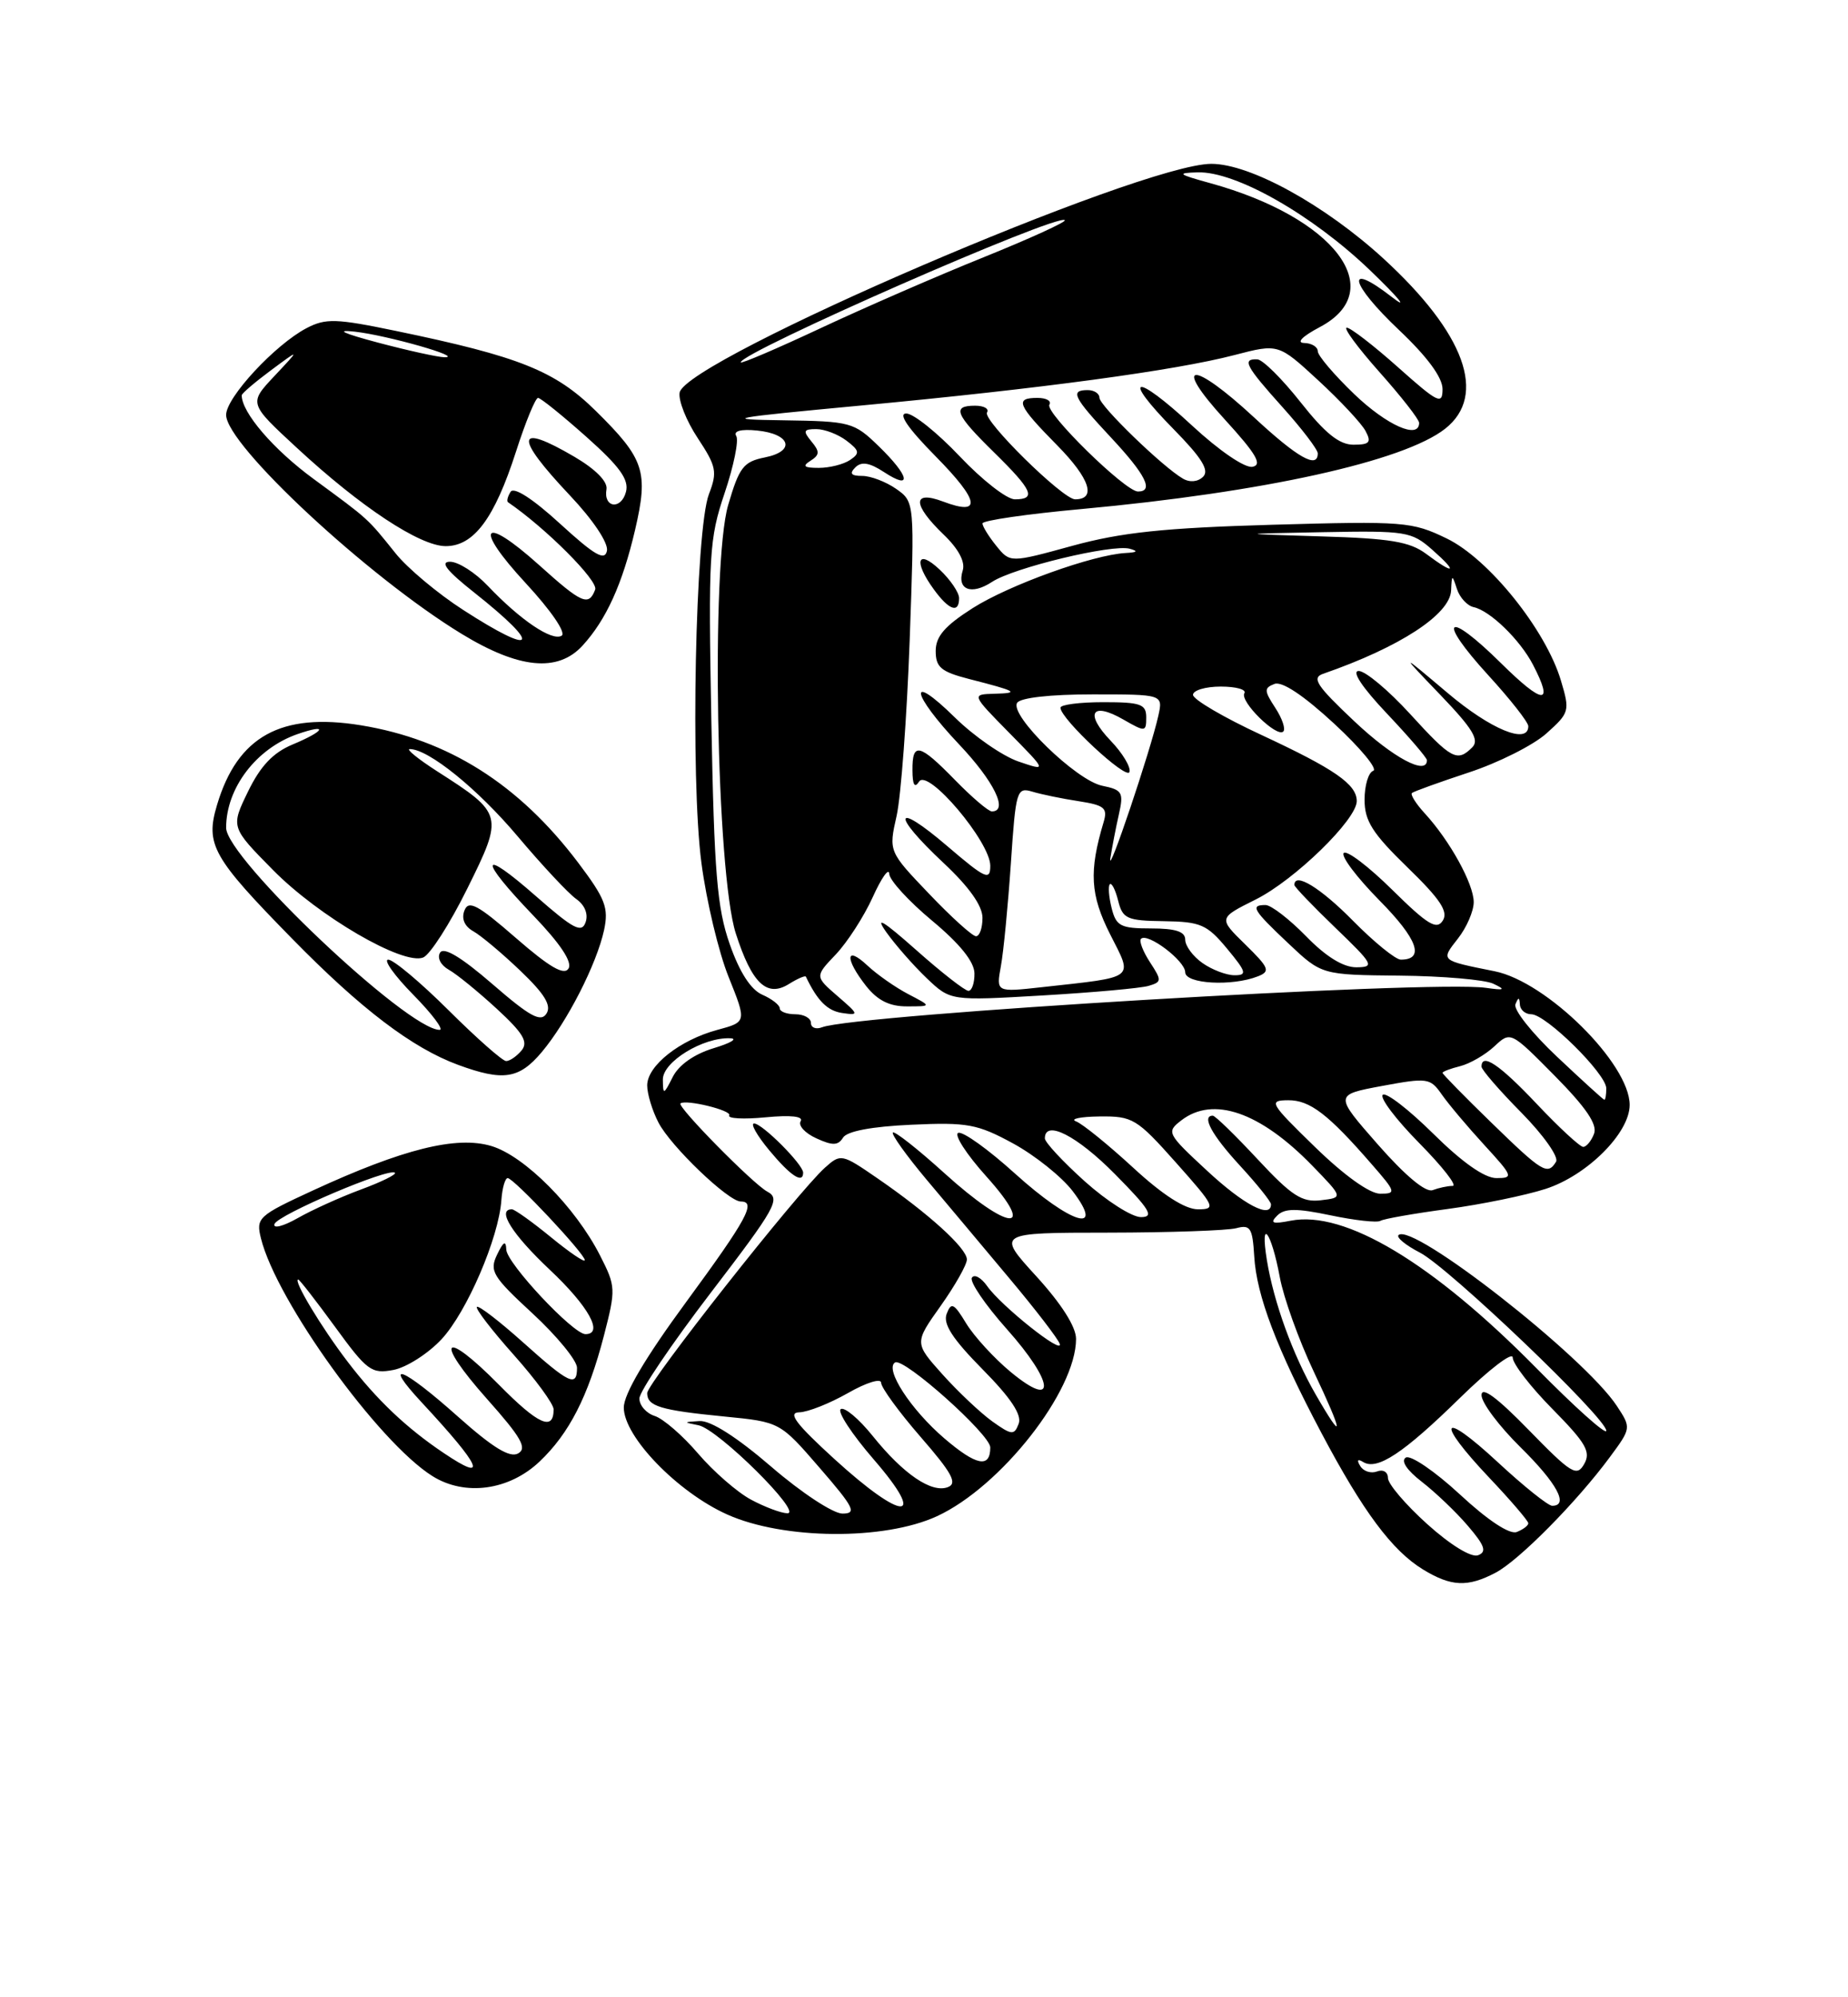 <?xml version="1.0" encoding="UTF-8" standalone="no"?>
<!DOCTYPE svg PUBLIC "-//W3C//DTD SVG 1.1//EN" "http://www.w3.org/Graphics/SVG/1.1/DTD/svg11.dtd" >
<svg xmlns="http://www.w3.org/2000/svg" xmlns:xlink="http://www.w3.org/1999/xlink" version="1.1" viewBox="0 0 237 256">
 <g >
 <path fill="currentColor"
d=" M 191.80 201.58 C 194.81 200.00 202.23 192.49 206.46 186.76 C 209.20 183.05 209.21 183.02 207.36 180.21 C 203.20 173.88 181.08 156.59 179.35 158.31 C 179.06 158.61 180.29 159.62 182.10 160.55 C 185.83 162.48 206.00 181.75 206.00 183.38 C 206.00 183.97 201.95 180.35 197.00 175.32 C 183.71 161.85 172.47 155.11 165.53 156.46 C 163.19 156.92 162.82 156.78 163.79 155.81 C 164.74 154.86 166.24 154.85 170.64 155.77 C 173.74 156.42 176.61 156.74 177.03 156.48 C 177.45 156.22 181.33 155.54 185.65 154.96 C 189.97 154.38 195.62 153.22 198.20 152.39 C 203.54 150.67 209.00 145.22 209.00 141.62 C 209.00 136.35 198.37 125.83 191.69 124.49 C 184.67 123.08 184.74 123.15 186.98 120.29 C 188.09 118.88 189.00 116.78 189.00 115.62 C 188.99 113.28 185.93 107.74 182.72 104.25 C 181.59 103.02 180.85 101.84 181.08 101.64 C 181.31 101.44 184.59 100.26 188.37 99.01 C 192.15 97.77 196.63 95.52 198.32 94.01 C 201.29 91.35 201.35 91.13 200.18 87.22 C 198.24 80.72 190.92 71.62 185.54 69.02 C 181.08 66.86 180.05 66.78 163.18 67.26 C 149.26 67.66 143.80 68.24 137.52 69.96 C 129.54 72.15 129.54 72.15 127.77 69.96 C 126.80 68.76 126.00 67.47 126.00 67.09 C 126.00 66.71 131.74 65.88 138.75 65.24 C 162.03 63.10 180.02 59.13 185.34 54.95 C 190.77 50.67 187.89 42.74 177.42 33.14 C 169.91 26.27 160.34 21.00 155.35 21.00 C 146.32 21.00 87.94 46.10 87.16 50.32 C 86.98 51.32 88.02 53.95 89.48 56.15 C 91.87 59.77 92.02 60.48 90.92 63.33 C 89.17 67.90 88.52 99.80 89.96 110.64 C 90.60 115.51 92.17 122.08 93.45 125.24 C 95.76 130.99 95.76 130.99 92.01 132.00 C 87.18 133.30 83.00 136.60 83.00 139.12 C 83.00 140.21 83.65 142.35 84.44 143.87 C 86.00 146.91 93.41 154.00 95.00 154.00 C 97.03 154.00 95.81 156.24 88.00 166.88 C 82.77 173.99 80.00 178.68 80.00 180.41 C 80.00 184.14 86.89 191.26 93.27 194.12 C 100.49 197.35 113.38 197.46 120.16 194.34 C 128.36 190.56 138.00 178.29 138.00 171.61 C 138.00 170.06 136.13 167.12 132.90 163.58 C 127.80 158.00 127.80 158.00 142.15 157.99 C 150.04 157.98 157.42 157.72 158.55 157.42 C 160.35 156.94 160.63 157.37 160.85 161.01 C 161.14 166.05 163.73 172.84 169.49 183.71 C 174.80 193.73 178.53 198.74 182.49 201.16 C 186.11 203.37 188.22 203.46 191.80 201.58 Z  M 69.20 187.33 C 73.01 183.72 75.43 178.97 77.45 171.20 C 78.99 165.23 78.98 164.88 76.95 160.91 C 73.80 154.72 67.28 148.16 63.02 146.89 C 58.55 145.55 51.68 147.26 40.14 152.58 C 33.10 155.83 32.81 156.09 33.47 158.74 C 35.47 166.76 48.52 184.84 55.45 189.19 C 59.62 191.81 65.29 191.04 69.20 187.33 Z  M 69.47 134.86 C 72.75 130.96 76.52 123.57 77.47 119.21 C 78.08 116.35 77.64 115.20 74.14 110.56 C 66.54 100.51 57.49 94.79 46.27 92.96 C 36.04 91.30 30.46 94.38 27.84 103.15 C 26.31 108.24 27.22 109.87 37.50 120.35 C 46.29 129.32 52.88 134.33 58.76 136.49 C 64.54 138.61 66.57 138.30 69.47 134.86 Z  M 74.71 82.75 C 77.75 79.43 79.82 74.86 81.44 67.95 C 83.19 60.44 82.66 58.83 76.42 52.68 C 71.20 47.53 66.63 45.70 50.80 42.42 C 43.10 40.82 41.78 40.78 39.33 42.05 C 35.28 44.17 29.00 50.94 29.00 53.18 C 29.00 57.02 47.19 73.93 59.21 81.25 C 66.56 85.73 71.54 86.21 74.71 82.75 Z  M 183.05 195.36 C 180.27 192.86 178.00 190.20 178.00 189.44 C 178.00 188.67 177.38 188.30 176.60 188.60 C 175.83 188.89 174.86 188.59 174.45 187.91 C 173.97 187.14 174.11 186.95 174.82 187.39 C 176.62 188.50 179.99 186.27 187.25 179.16 C 190.96 175.53 194.00 173.20 194.00 174.00 C 194.00 174.79 196.30 177.77 199.11 180.61 C 203.39 184.95 204.05 186.09 203.17 187.64 C 202.22 189.32 201.53 188.90 196.06 183.29 C 191.99 179.11 190.00 177.65 190.00 178.82 C 190.00 179.79 192.25 182.79 195.00 185.50 C 199.68 190.11 201.24 193.00 199.06 193.00 C 198.54 193.00 195.39 190.48 192.06 187.39 C 184.75 180.62 184.01 182.02 191.00 189.41 C 193.75 192.31 196.00 194.94 196.00 195.24 C 196.00 195.54 195.33 196.04 194.52 196.36 C 193.60 196.71 190.81 194.87 187.21 191.53 C 184.01 188.57 180.89 186.45 180.29 186.82 C 179.62 187.24 180.41 188.43 182.35 189.93 C 184.08 191.27 186.74 193.80 188.25 195.57 C 190.42 198.10 190.70 198.90 189.56 199.34 C 188.70 199.67 186.03 198.04 183.05 195.36 Z  M 96.31 192.21 C 94.55 191.27 91.50 188.61 89.53 186.31 C 87.56 184.00 85.06 181.84 83.97 181.49 C 82.89 181.15 82.00 180.14 82.00 179.25 C 82.00 178.37 86.12 172.27 91.15 165.70 C 99.50 154.79 100.14 153.66 98.40 152.73 C 96.57 151.75 86.80 141.83 87.27 141.43 C 87.93 140.87 93.91 142.33 93.52 142.96 C 93.27 143.37 95.37 143.48 98.18 143.21 C 101.43 142.90 103.07 143.08 102.68 143.71 C 102.34 144.26 103.25 145.25 104.69 145.90 C 106.78 146.86 107.48 146.84 108.12 145.81 C 108.63 144.99 111.79 144.39 116.88 144.16 C 124.07 143.83 125.35 144.07 129.93 146.56 C 132.72 148.08 136.15 150.82 137.56 152.66 C 141.83 158.27 137.34 156.90 130.17 150.42 C 126.78 147.35 123.51 145.00 122.90 145.20 C 122.30 145.40 123.91 147.91 126.49 150.78 C 133.11 158.14 129.39 157.86 121.13 150.38 C 117.71 147.28 114.73 144.94 114.51 145.16 C 114.29 145.38 116.22 148.08 118.80 151.16 C 121.39 154.23 126.20 159.97 129.50 163.91 C 132.80 167.84 135.68 171.59 135.90 172.23 C 136.43 173.79 128.39 167.39 126.60 164.84 C 125.83 163.75 124.95 163.27 124.64 163.77 C 124.33 164.27 126.34 167.23 129.11 170.34 C 135.21 177.18 135.55 180.75 129.63 175.86 C 127.50 174.10 124.94 171.30 123.92 169.64 C 122.34 167.03 121.99 166.86 121.41 168.39 C 120.91 169.68 122.14 171.59 126.00 175.50 C 129.65 179.19 131.08 181.35 130.64 182.49 C 130.07 183.99 129.75 183.96 127.25 182.18 C 125.74 181.09 122.87 178.39 120.88 176.17 C 117.26 172.13 117.26 172.13 120.63 167.39 C 122.48 164.78 124.00 162.10 124.00 161.43 C 124.00 159.99 119.07 155.52 112.52 151.02 C 107.96 147.88 107.82 147.85 105.80 149.66 C 102.32 152.77 83.00 177.26 83.00 178.56 C 83.00 180.24 84.66 180.75 92.91 181.56 C 100.03 182.26 100.03 182.26 105.11 188.13 C 109.53 193.23 109.92 194.00 108.04 194.00 C 106.85 194.00 102.77 191.32 98.92 188.00 C 94.52 184.21 91.13 182.05 89.72 182.14 C 87.61 182.27 87.61 182.29 89.58 182.68 C 92.10 183.18 103.04 194.02 100.97 193.96 C 100.16 193.94 98.06 193.15 96.31 192.21 Z  M 103.00 150.30 C 103.00 149.26 97.76 144.00 96.71 144.00 C 96.21 144.00 97.08 145.54 98.65 147.43 C 101.38 150.72 103.00 151.78 103.00 150.30 Z  M 107.00 187.00 C 102.07 182.50 100.98 181.06 102.50 181.02 C 103.60 181.00 106.41 179.88 108.75 178.55 C 111.09 177.21 113.00 176.62 113.00 177.23 C 113.00 177.84 115.28 180.97 118.07 184.18 C 122.10 188.81 122.82 190.13 121.56 190.61 C 119.48 191.41 115.86 188.95 111.92 184.05 C 110.15 181.85 108.31 180.31 107.83 180.61 C 107.34 180.91 109.25 183.82 112.07 187.08 C 119.02 195.11 115.83 195.06 107.00 187.00 Z  M 121.12 184.37 C 116.80 180.67 113.42 175.47 114.79 174.63 C 115.89 173.95 127.00 183.87 127.00 185.52 C 127.00 188.22 125.21 187.87 121.12 184.37 Z  M 168.74 178.75 C 165.80 173.65 163.36 166.95 162.47 161.50 C 161.56 155.89 163.05 157.86 164.13 163.70 C 164.62 166.34 166.57 171.76 168.46 175.75 C 172.31 183.87 172.43 185.15 168.74 178.75 Z  M 139.11 151.41 C 136.30 148.88 134.00 146.41 134.00 145.91 C 134.00 143.46 138.12 145.56 143.00 150.50 C 147.49 155.04 148.06 156.00 146.32 156.00 C 145.16 156.00 141.92 153.93 139.11 151.41 Z  M 145.31 149.65 C 142.11 146.71 138.82 144.04 138.00 143.73 C 137.18 143.42 138.53 143.13 141.00 143.10 C 145.26 143.05 145.78 143.36 150.82 149.02 C 155.84 154.66 156.00 155.00 153.63 155.00 C 151.98 155.00 149.11 153.16 145.31 149.65 Z  M 154.82 150.07 C 149.65 145.28 149.56 145.10 151.50 143.60 C 155.59 140.45 161.59 142.52 168.28 149.39 C 172.27 153.50 172.27 153.50 169.39 153.84 C 166.97 154.13 165.65 153.27 161.29 148.59 C 158.43 145.52 155.84 143.00 155.54 143.00 C 154.06 143.00 155.40 145.47 159.00 149.38 C 161.20 151.77 163.00 154.01 163.00 154.36 C 163.00 156.25 159.52 154.43 154.82 150.07 Z  M 168.65 147.02 C 162.83 141.36 162.65 141.04 165.20 141.02 C 167.98 141.00 170.33 142.79 175.94 149.25 C 179.03 152.79 179.09 153.00 177.00 153.00 C 175.66 153.00 172.39 150.66 168.65 147.02 Z  M 176.72 146.71 C 171.12 140.33 171.12 140.33 177.24 139.19 C 183.07 138.11 183.42 138.16 184.90 140.28 C 185.75 141.50 188.20 144.41 190.35 146.75 C 194.04 150.77 194.13 151.00 191.91 151.00 C 190.39 151.00 187.52 148.98 183.81 145.31 C 180.64 142.18 177.73 139.94 177.33 140.33 C 176.94 140.73 179.05 143.51 182.02 146.52 C 185.00 149.54 186.92 152.00 186.30 152.00 C 185.67 152.00 184.52 152.25 183.74 152.54 C 182.85 152.89 180.23 150.70 176.72 146.71 Z  M 191.25 143.88 C 187.81 140.54 185.00 137.67 185.00 137.51 C 185.00 137.35 186.02 136.96 187.27 136.65 C 188.52 136.33 190.48 135.20 191.64 134.12 C 193.73 132.17 193.73 132.17 199.40 137.90 C 203.41 141.96 204.89 144.13 204.43 145.32 C 204.08 146.24 203.45 147.00 203.04 147.00 C 202.63 147.00 199.95 144.53 197.09 141.50 C 192.31 136.44 190.00 134.89 190.00 136.72 C 190.00 137.11 192.30 139.77 195.12 142.62 C 197.94 145.48 199.93 148.30 199.56 148.90 C 198.47 150.67 197.83 150.28 191.25 143.88 Z  M 199.68 135.44 C 196.47 132.42 194.07 129.40 194.35 128.72 C 194.73 127.78 194.86 127.78 194.92 128.75 C 194.96 129.44 195.62 130.00 196.38 130.00 C 198.26 130.00 206.00 137.64 206.00 139.50 C 206.00 140.32 205.89 140.98 205.75 140.96 C 205.61 140.94 202.88 138.46 199.68 135.44 Z  M 85.01 138.36 C 85.00 136.09 90.16 132.93 93.65 133.08 C 94.67 133.12 93.71 133.69 91.52 134.35 C 89.04 135.10 87.06 136.49 86.28 138.03 C 85.11 140.35 85.03 140.37 85.01 138.36 Z  M 104.00 131.11 C 104.00 130.50 103.10 130.00 102.00 130.00 C 100.90 130.00 100.00 129.66 100.00 129.24 C 100.00 128.82 98.99 128.03 97.75 127.49 C 96.28 126.84 94.84 124.60 93.58 121.00 C 91.96 116.37 91.59 111.86 91.23 92.50 C 90.83 71.05 90.95 69.08 92.93 63.20 C 94.10 59.73 94.77 56.44 94.42 55.88 C 94.03 55.24 95.03 54.98 97.07 55.18 C 101.42 55.61 102.07 57.84 98.08 58.63 C 95.34 59.18 94.80 59.89 93.38 64.75 C 91.17 72.37 91.87 111.86 94.36 119.63 C 96.42 126.05 98.35 127.89 101.18 126.12 C 102.29 125.43 103.26 125.01 103.35 125.18 C 104.83 128.28 106.11 129.56 108.01 129.84 C 110.20 130.16 110.17 130.05 107.41 127.67 C 104.50 125.15 104.50 125.15 107.19 122.33 C 108.67 120.77 110.80 117.47 111.92 115.00 C 113.04 112.53 113.99 111.17 114.04 112.00 C 114.08 112.83 116.56 115.53 119.53 118.00 C 123.10 120.97 124.95 123.27 124.97 124.75 C 124.99 125.99 124.64 127.00 124.20 127.00 C 123.76 127.00 120.73 124.64 117.48 121.75 C 113.21 117.97 112.15 117.34 113.68 119.50 C 114.86 121.15 117.19 123.80 118.86 125.39 C 121.90 128.28 121.90 128.28 133.70 127.59 C 140.19 127.21 146.31 126.66 147.31 126.36 C 149.00 125.86 149.01 125.67 147.48 123.33 C 146.58 121.95 146.06 120.60 146.33 120.33 C 147.17 119.50 152.00 123.15 152.00 124.62 C 152.00 126.11 158.00 126.45 161.32 125.14 C 162.95 124.50 162.77 124.06 159.70 121.05 C 156.25 117.68 156.25 117.68 161.04 115.29 C 166.03 112.80 174.00 105.05 174.00 102.68 C 174.00 100.53 171.17 98.57 161.75 94.19 C 156.94 91.96 153.00 89.65 153.00 89.06 C 153.00 88.48 154.60 88.00 156.56 88.00 C 158.52 88.00 159.88 88.38 159.59 88.85 C 158.95 89.88 163.74 94.59 164.58 93.76 C 164.90 93.44 164.43 92.06 163.54 90.71 C 162.11 88.52 162.10 88.18 163.45 87.66 C 164.42 87.29 167.19 89.14 171.10 92.75 C 174.47 95.87 176.73 98.59 176.11 98.80 C 175.50 99.00 175.00 100.67 175.00 102.50 C 175.00 105.22 176.00 106.80 180.50 111.17 C 184.72 115.26 185.77 116.85 185.03 118.00 C 184.25 119.23 183.08 118.52 178.56 114.06 C 175.53 111.07 172.73 108.94 172.33 109.33 C 171.94 109.73 174.01 112.47 176.93 115.43 C 181.81 120.37 182.76 123.00 179.65 123.00 C 178.98 123.00 176.21 120.75 173.50 118.00 C 169.34 113.78 166.00 111.74 166.00 113.43 C 166.00 113.67 168.36 116.13 171.25 118.91 C 176.15 123.62 176.33 123.96 173.95 123.98 C 172.28 123.99 170.06 122.63 167.50 120.00 C 165.35 117.80 163.01 116.00 162.30 116.00 C 160.30 116.00 160.67 116.62 165.25 120.94 C 169.50 124.95 169.50 124.95 179.50 125.05 C 185.00 125.10 190.40 125.57 191.50 126.08 C 193.15 126.86 192.99 126.96 190.53 126.61 C 183.53 125.63 109.74 130.01 105.42 131.67 C 104.64 131.97 104.00 131.72 104.00 131.11 Z  M 116.50 127.43 C 114.85 126.57 112.49 124.92 111.25 123.76 C 108.43 121.11 108.31 122.85 111.07 126.37 C 112.54 128.23 114.08 129.00 116.32 128.99 C 119.50 128.99 119.50 128.99 116.50 127.43 Z  M 128.36 123.84 C 128.70 122.00 129.27 116.08 129.64 110.67 C 130.27 101.29 130.39 100.87 132.40 101.47 C 133.55 101.82 136.22 102.37 138.33 102.69 C 141.65 103.21 142.08 103.56 141.53 105.39 C 139.64 111.69 139.82 114.71 142.37 119.75 C 145.32 125.57 145.83 125.18 133.62 126.53 C 127.75 127.18 127.75 127.18 128.36 123.84 Z  M 154.22 123.44 C 153.00 122.59 152.00 121.24 152.00 120.44 C 152.00 119.40 150.77 119.00 147.61 119.00 C 143.71 119.00 143.14 118.71 142.56 116.38 C 142.20 114.94 142.10 113.57 142.33 113.34 C 142.57 113.10 143.05 114.05 143.40 115.45 C 143.98 117.76 144.52 118.01 149.27 118.07 C 153.97 118.14 154.79 118.49 157.35 121.57 C 159.85 124.58 159.97 125.00 158.32 125.00 C 157.29 125.00 155.44 124.30 154.22 123.44 Z  M 119.15 114.56 C 113.96 109.13 113.96 109.13 114.99 104.56 C 115.55 102.04 116.30 91.96 116.66 82.15 C 117.30 64.33 117.30 64.33 114.93 62.66 C 113.62 61.75 111.67 61.00 110.58 61.00 C 109.15 61.00 108.90 60.70 109.69 59.91 C 110.48 59.12 111.51 59.29 113.39 60.52 C 117.04 62.91 116.64 61.02 112.70 57.20 C 109.52 54.11 109.09 54.00 100.45 53.87 C 92.40 53.76 93.42 53.57 110.50 51.97 C 133.46 49.82 150.72 47.49 158.31 45.51 C 163.95 44.04 163.95 44.04 169.06 48.75 C 171.87 51.34 174.60 54.26 175.12 55.23 C 175.91 56.70 175.65 57.00 173.58 57.00 C 171.76 57.00 169.94 55.54 166.80 51.56 C 164.43 48.56 161.94 46.09 161.25 46.06 C 159.24 45.97 159.74 46.92 164.50 52.21 C 166.97 54.96 169.00 57.62 169.00 58.11 C 169.00 60.14 166.43 58.69 160.83 53.50 C 152.86 46.12 150.24 46.30 157.06 53.75 C 161.11 58.18 161.93 59.58 160.63 59.83 C 159.65 60.02 156.36 57.77 152.86 54.53 C 145.48 47.69 143.68 48.07 150.52 55.02 C 154.10 58.66 155.12 60.28 154.30 61.10 C 153.64 61.76 152.60 61.87 151.71 61.35 C 149.12 59.86 141.00 52.00 141.00 50.98 C 141.00 50.44 140.32 50.00 139.50 50.00 C 137.19 50.00 137.64 50.90 142.50 56.10 C 146.94 60.85 148.01 63.00 145.94 63.00 C 144.31 63.00 133.97 52.86 134.58 51.87 C 134.88 51.39 134.19 51.00 133.06 51.00 C 130.09 51.00 130.45 51.88 135.62 57.12 C 139.77 61.34 140.65 64.00 137.88 64.00 C 136.30 64.00 125.98 53.84 126.58 52.87 C 126.88 52.39 126.19 52.00 125.06 52.00 C 122.05 52.00 122.48 53.08 127.50 58.00 C 132.43 62.84 132.94 64.00 130.15 64.00 C 129.12 64.00 125.95 61.52 123.09 58.50 C 120.23 55.48 117.14 53.00 116.23 53.00 C 115.14 53.00 116.43 54.88 119.98 58.48 C 125.63 64.20 125.97 66.18 120.96 64.29 C 116.98 62.79 117.00 64.66 121.01 68.51 C 122.92 70.34 123.81 72.01 123.47 73.11 C 122.68 75.59 124.57 76.33 127.23 74.58 C 130.01 72.76 142.60 69.73 144.87 70.33 C 146.01 70.64 145.85 70.80 144.36 70.88 C 140.16 71.11 129.43 74.97 124.75 77.94 C 121.17 80.22 120.00 81.57 120.00 83.44 C 120.00 85.52 120.68 86.10 124.25 87.02 C 130.43 88.60 130.83 88.83 127.54 88.92 C 124.58 89.00 124.58 89.00 129.43 93.93 C 134.29 98.86 134.29 98.86 130.60 97.60 C 128.57 96.90 124.90 94.36 122.45 91.95 C 116.35 85.96 116.81 88.86 123.00 95.41 C 127.49 100.15 129.37 104.00 127.20 104.00 C 126.76 104.00 124.65 102.20 122.50 100.00 C 117.88 95.27 116.99 95.07 117.02 98.75 C 117.03 100.61 117.30 101.07 117.87 100.18 C 118.98 98.43 127.00 107.90 127.00 110.97 C 127.00 112.91 126.39 112.64 121.50 108.46 C 114.63 102.58 114.23 104.27 121.00 110.60 C 124.27 113.66 126.00 116.09 126.00 117.64 C 126.00 118.94 125.63 120.00 125.17 120.00 C 124.71 120.00 122.00 117.55 119.15 114.56 Z  M 123.00 76.67 C 123.00 75.95 121.88 74.29 120.50 73.00 C 117.63 70.30 117.14 71.95 119.75 75.53 C 121.70 78.22 123.00 78.67 123.00 76.67 Z  M 142.40 110.00 C 142.62 108.62 143.10 106.10 143.49 104.39 C 144.13 101.56 143.94 101.24 141.35 100.71 C 138.02 100.03 129.45 91.69 130.44 90.09 C 130.85 89.43 134.69 89.00 140.14 89.00 C 149.16 89.00 149.16 89.00 148.55 91.75 C 147.58 96.13 141.98 112.76 142.40 110.00 Z  M 142.43 94.93 C 139.07 91.42 140.00 89.89 144.06 92.22 C 146.88 93.84 147.00 93.83 147.00 91.95 C 147.00 90.25 146.29 90.00 141.50 90.00 C 138.47 90.00 136.00 90.32 136.00 90.71 C 136.00 92.13 144.49 100.03 144.85 98.95 C 145.05 98.34 143.97 96.53 142.43 94.93 Z  M 173.69 92.45 C 168.84 87.88 168.18 86.88 169.69 86.36 C 179.50 82.96 185.96 78.76 186.10 75.68 C 186.19 73.61 186.23 73.60 186.85 75.50 C 187.21 76.60 188.18 77.65 189.00 77.82 C 191.10 78.28 194.93 81.99 196.60 85.20 C 199.32 90.43 197.94 90.37 192.52 85.02 C 185.45 78.04 184.17 79.22 190.87 86.55 C 193.69 89.63 196.00 92.57 196.00 93.08 C 196.00 95.48 191.18 93.50 185.64 88.81 C 179.50 83.63 179.50 83.63 184.76 89.11 C 188.87 93.39 189.75 94.85 188.81 95.79 C 186.88 97.72 186.14 97.32 180.83 91.50 C 178.06 88.47 175.10 86.00 174.25 86.00 C 173.30 86.00 174.68 88.09 177.85 91.44 C 180.68 94.43 183.00 97.13 183.00 97.44 C 183.00 99.45 178.64 97.12 173.69 92.45 Z  M 182.91 71.00 C 180.81 69.43 178.31 69.01 169.41 68.75 C 158.50 68.42 158.50 68.42 169.69 68.21 C 180.32 68.01 181.03 68.12 183.69 70.47 C 187.03 73.41 186.56 73.73 182.91 71.00 Z  M 103.94 59.06 C 105.13 58.31 105.15 57.88 104.06 56.58 C 102.95 55.23 103.04 55.00 104.69 55.00 C 105.75 55.00 107.49 55.67 108.56 56.48 C 110.24 57.76 110.30 58.10 109.00 58.97 C 108.17 59.52 106.38 59.97 105.00 59.97 C 103.11 59.97 102.85 59.75 103.94 59.06 Z  M 173.68 50.52 C 171.11 48.05 169.00 45.58 169.00 45.02 C 169.00 44.46 168.21 43.98 167.25 43.96 C 166.21 43.93 167.02 43.11 169.25 41.93 C 178.24 37.19 171.14 27.86 155.19 23.47 C 151.05 22.33 150.86 22.17 153.59 22.09 C 158.47 21.95 168.26 27.51 175.69 34.63 C 179.43 38.23 180.70 39.78 178.50 38.07 C 172.45 33.37 173.08 36.30 179.41 42.29 C 183.04 45.72 185.00 48.38 185.00 49.87 C 185.00 51.93 184.43 51.65 179.30 47.08 C 176.17 44.29 173.20 42.00 172.72 42.00 C 172.24 42.00 174.13 44.56 176.92 47.70 C 179.71 50.83 182.00 53.76 182.00 54.20 C 182.00 56.36 177.87 54.53 173.68 50.52 Z  M 95.00 46.44 C 95.00 45.14 135.65 27.32 136.56 28.22 C 136.77 28.44 132.12 30.56 126.23 32.94 C 120.33 35.31 110.89 39.42 105.25 42.06 C 99.61 44.70 95.00 46.67 95.00 46.44 Z  M 56.91 186.24 C 52.12 183.03 48.27 179.37 44.58 174.53 C 41.21 170.13 37.53 164.00 38.25 164.00 C 38.41 164.00 40.54 166.74 42.98 170.08 C 47.07 175.70 47.64 176.12 50.45 175.59 C 52.13 175.27 54.90 173.50 56.62 171.66 C 59.87 168.17 63.97 158.66 64.30 153.82 C 64.41 152.27 64.78 151.00 65.11 151.00 C 65.89 151.00 75.00 160.70 75.00 161.52 C 75.00 161.86 73.04 160.53 70.65 158.57 C 68.25 156.61 66.00 155.00 65.65 155.00 C 63.67 155.00 65.66 158.18 70.50 162.74 C 75.49 167.43 77.47 171.00 75.08 171.00 C 73.50 171.00 65.00 161.93 64.93 160.17 C 64.88 158.95 64.56 159.12 63.75 160.81 C 62.74 162.91 63.16 163.61 68.32 168.37 C 71.44 171.26 74.00 174.38 74.00 175.31 C 74.00 177.84 73.02 177.38 67.03 172.01 C 64.02 169.32 61.38 167.29 61.16 167.51 C 60.94 167.73 63.06 170.49 65.88 173.65 C 68.70 176.81 71.00 179.96 71.00 180.64 C 71.00 183.48 69.04 182.61 64.00 177.50 C 56.79 170.20 55.59 171.59 62.45 179.30 C 66.84 184.23 67.64 185.62 66.45 186.29 C 65.38 186.89 63.20 185.55 58.73 181.57 C 51.63 175.23 48.88 174.16 54.08 179.75 C 61.78 188.03 62.69 190.13 56.91 186.24 Z  M 35.20 156.89 C 35.60 155.71 49.94 149.61 50.65 150.32 C 50.87 150.53 48.90 151.50 46.27 152.47 C 43.65 153.44 40.00 155.09 38.16 156.14 C 36.32 157.18 34.99 157.52 35.20 156.89 Z  M 57.54 129.50 C 53.94 125.92 50.46 123.00 49.79 123.00 C 49.13 123.00 50.57 125.03 53.00 127.50 C 55.43 129.97 56.95 132.00 56.38 132.00 C 52.28 132.00 29.00 109.98 29.00 106.10 C 29.00 101.01 32.86 95.94 38.13 94.10 C 42.17 92.70 41.71 93.68 37.51 95.43 C 35.02 96.47 33.40 98.18 31.81 101.45 C 29.59 106.02 29.59 106.02 35.02 111.52 C 40.87 117.45 51.66 123.73 54.26 122.73 C 55.14 122.39 57.69 118.42 59.93 113.89 C 64.60 104.47 64.55 104.29 56.05 98.85 C 53.61 97.28 52.03 96.00 52.55 96.01 C 54.97 96.02 61.26 101.11 66.41 107.22 C 69.52 110.91 72.89 114.51 73.89 115.22 C 75.00 116.00 75.47 117.16 75.10 118.21 C 74.60 119.64 73.54 119.08 68.75 114.88 C 61.52 108.53 61.28 109.94 68.35 117.30 C 71.85 120.94 73.43 123.31 72.91 124.14 C 72.35 125.06 70.48 123.98 66.16 120.22 C 61.24 115.94 60.09 115.33 59.56 116.71 C 59.15 117.76 59.58 118.74 60.71 119.37 C 61.69 119.92 64.41 122.20 66.75 124.44 C 69.86 127.41 70.75 128.88 70.08 129.92 C 69.35 131.06 67.95 130.29 63.16 126.14 C 59.17 122.69 56.92 121.33 56.44 122.10 C 56.03 122.76 56.52 123.71 57.55 124.29 C 58.56 124.85 61.33 127.11 63.70 129.29 C 67.10 132.42 67.78 133.56 66.89 134.64 C 66.26 135.39 65.38 136.00 64.91 136.00 C 64.45 136.00 61.13 133.07 57.54 129.50 Z  M 59.39 78.17 C 56.13 76.07 52.24 72.81 50.73 70.92 C 47.06 66.35 47.37 66.64 40.22 61.39 C 35.06 57.61 31.00 52.88 31.00 50.67 C 31.00 50.43 32.69 48.99 34.75 47.46 C 38.50 44.68 38.50 44.68 35.20 48.19 C 31.90 51.70 31.90 51.70 38.06 57.39 C 46.24 64.97 53.86 70.00 57.16 70.00 C 60.77 70.00 63.42 66.44 66.17 57.90 C 67.39 54.10 68.67 51.00 69.00 51.00 C 69.33 51.00 72.12 53.25 75.21 56.00 C 79.48 59.80 80.69 61.48 80.28 63.04 C 79.66 65.40 77.36 65.09 77.78 62.71 C 77.95 61.73 76.38 60.14 73.69 58.56 C 66.10 54.11 65.89 55.88 73.09 63.50 C 76.06 66.64 78.03 69.59 77.84 70.59 C 77.57 71.94 76.27 71.19 71.83 67.13 C 68.32 63.92 65.90 62.36 65.48 63.04 C 65.10 63.64 64.96 64.24 65.15 64.37 C 69.99 67.68 76.76 74.45 76.33 75.57 C 75.50 77.75 74.63 77.37 69.12 72.41 C 61.84 65.88 60.67 67.45 67.40 74.72 C 70.66 78.24 72.63 81.11 72.03 81.48 C 70.81 82.23 66.73 79.48 62.56 75.09 C 60.95 73.39 58.77 72.00 57.72 72.00 C 56.38 72.00 57.28 73.15 60.82 75.95 C 69.63 82.92 68.78 84.24 59.39 78.17 Z  M 48.50 43.92 C 43.98 42.72 42.92 42.22 45.50 42.51 C 49.69 42.98 59.60 45.81 57.00 45.79 C 56.17 45.78 52.35 44.94 48.50 43.92 Z "/>
</g>
</svg>